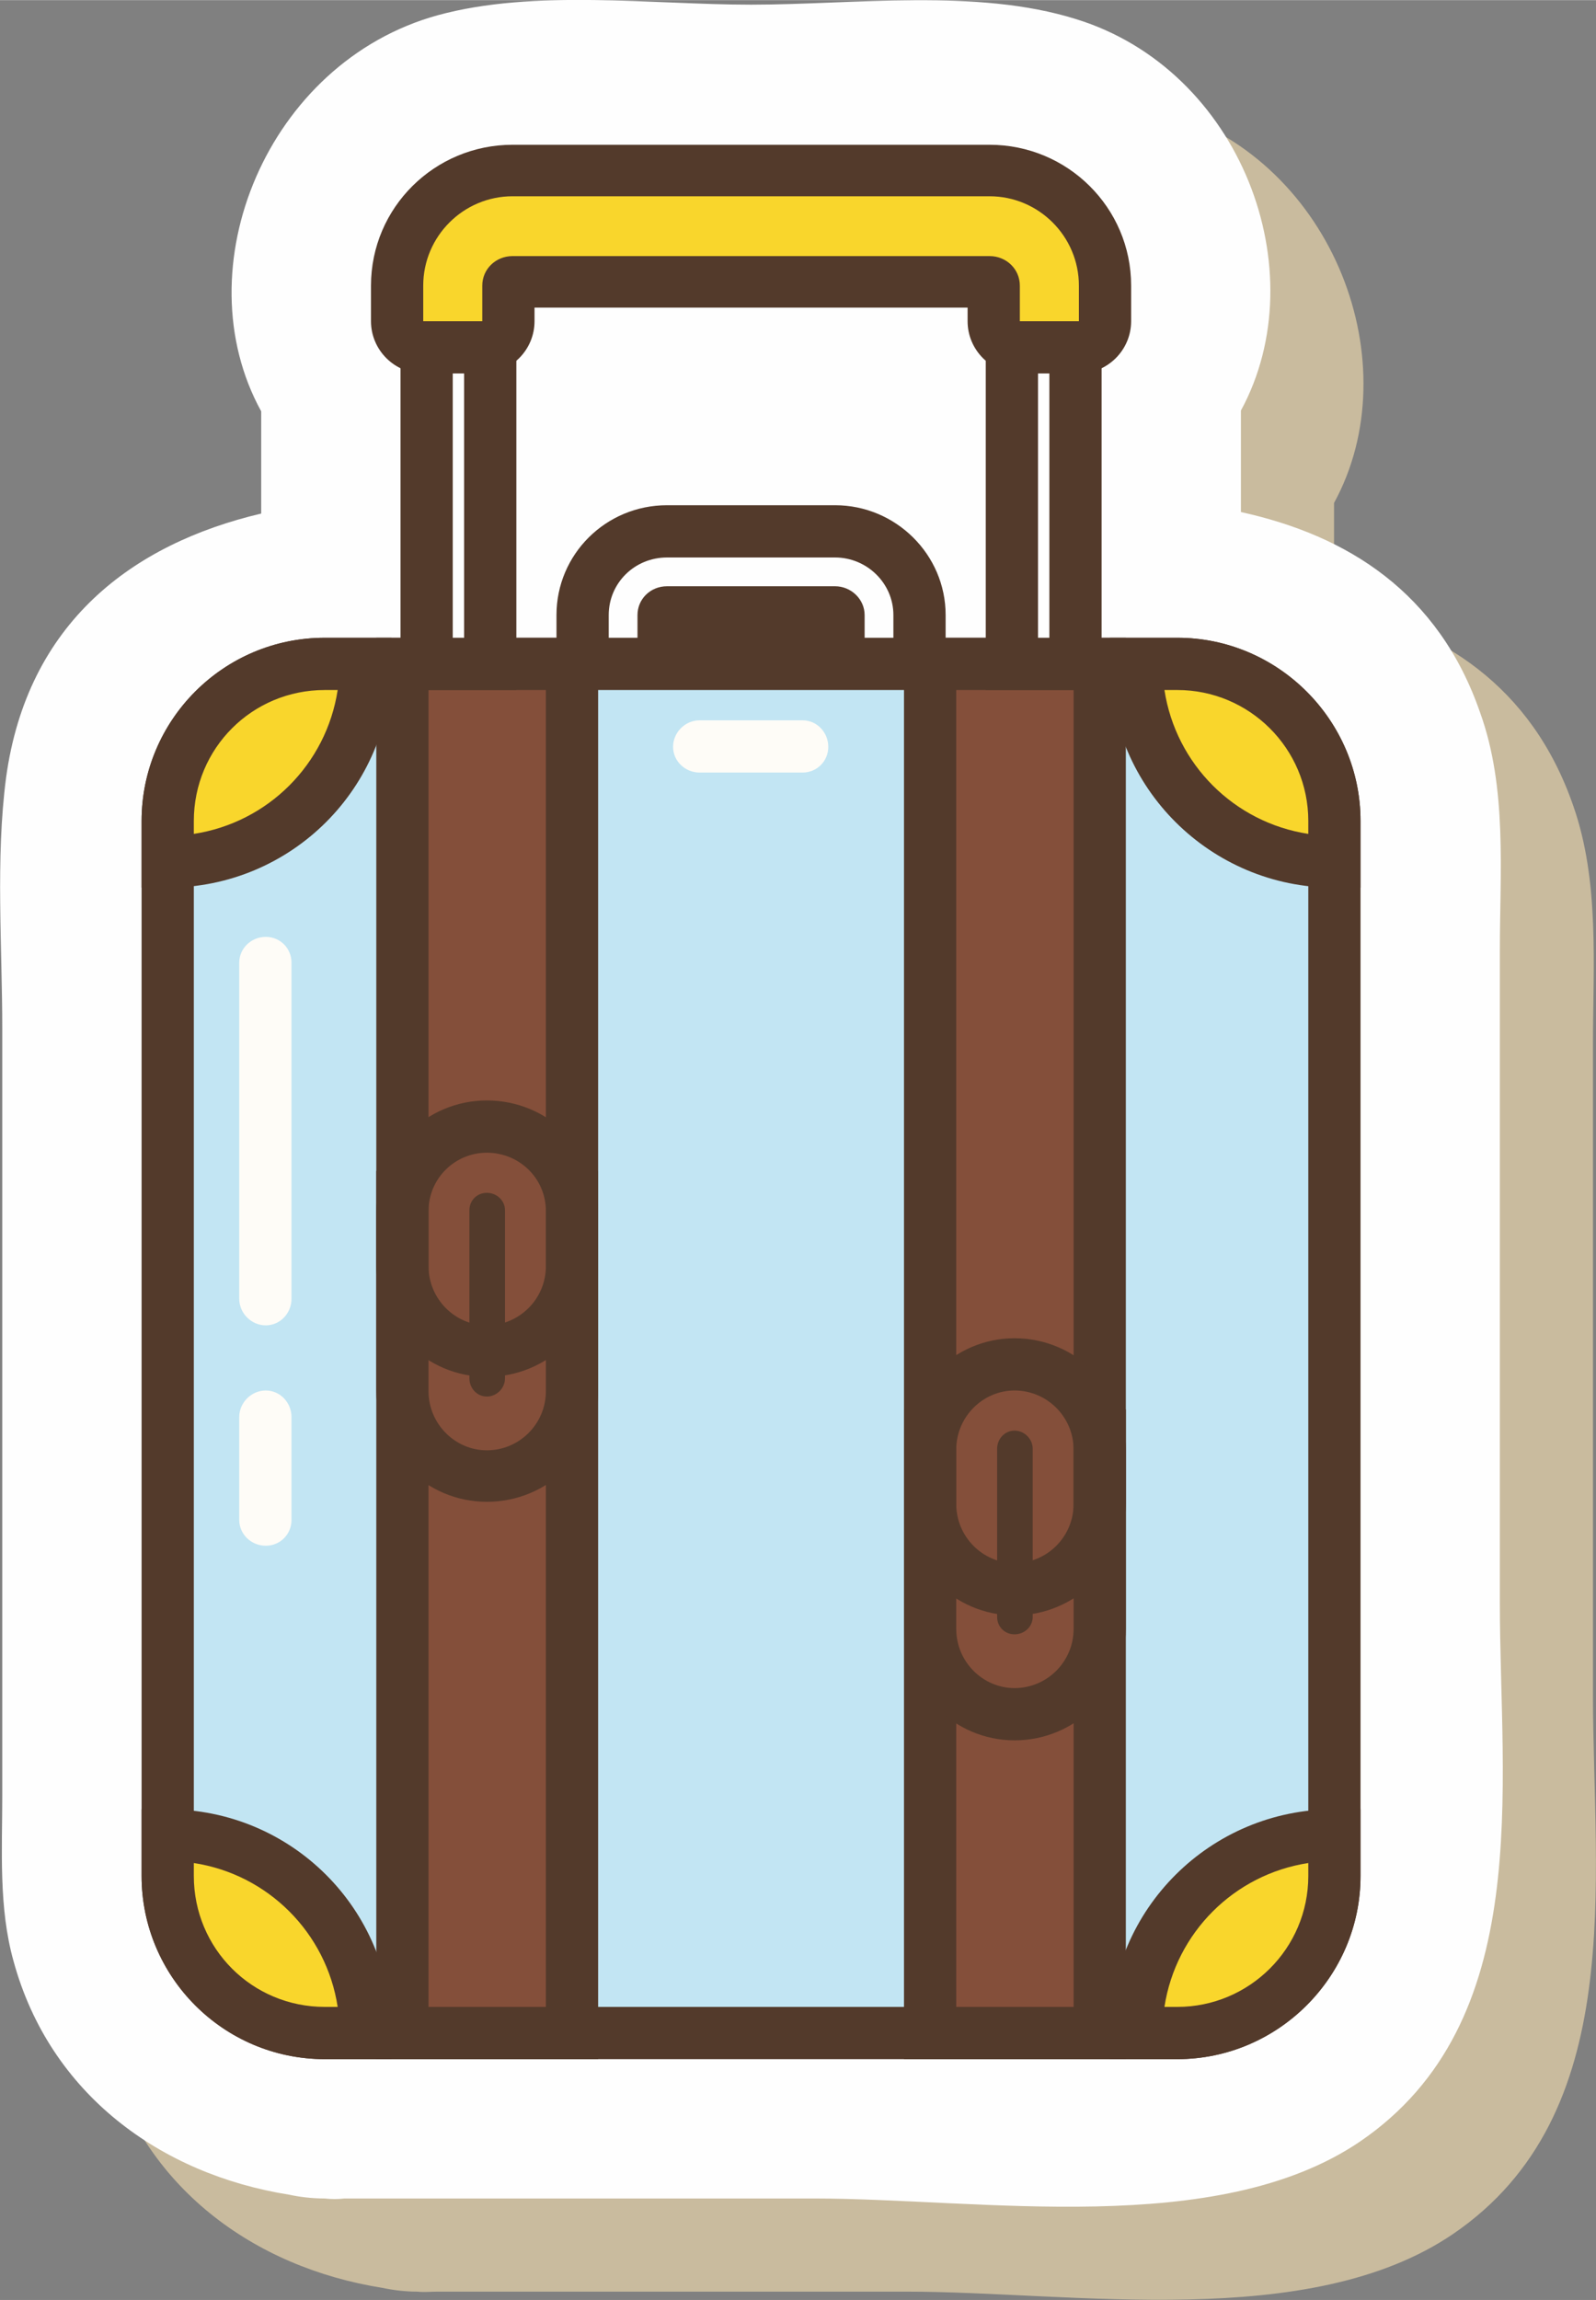 <?xml version="1.0" encoding="UTF-8"?>
<!DOCTYPE svg PUBLIC "-//W3C//DTD SVG 1.1//EN" "http://www.w3.org/Graphics/SVG/1.1/DTD/svg11.dtd">
<!-- Creator: CorelDRAW X7 -->
<svg xmlns="http://www.w3.org/2000/svg" xml:space="preserve" width="2173px" height="3131px" version="1.1" shape-rendering="geometricPrecision" text-rendering="geometricPrecision" image-rendering="optimizeQuality" fill-rule="evenodd" clip-rule="evenodd"
viewBox="0 0 2108 3037"
 xmlns:xlink="http://www.w3.org/1999/xlink">
 <rect x="0" y="0" width="2108" height="3037" fill="#808080" stroke="none"/>
 <g id="Слой_x0020_1">
  <g id="_987711040">
   <path fill="#C9BB9E" fill-rule="nonzero" d="M126 2493c0,73 -5,149 15,220 48,175 194,281 364,308 14,3 30,5 46,5 10,1 18,0 27,0 206,0 413,0 619,0 221,0 532,53 722,-76 232,-158 185,-466 185,-712 0,-286 0,-573 0,-859 0,-105 9,-215 -26,-315 -55,-159 -175,-234 -316,-265 0,-45 0,-90 0,-135 100,-183 0,-449 -218,-517 -131,-40 -294,-18 -429,-18 -131,0 -286,-21 -414,14 -225,62 -337,334 -233,522 0,46 0,91 0,136 -170,40 -309,144 -337,348 -14,108 -5,224 -5,332 0,337 0,674 0,1012z"/>
   <path fill="#FEFEFE" fill-rule="nonzero" d="M3 2370c0,73 -5,149 15,220 48,175 194,281 364,308 14,3 30,5 47,5 9,1 17,1 26,0 206,0 413,0 620,0 220,0 532,53 721,-75 232,-158 185,-467 185,-712 0,-287 0,-574 0,-860 0,-105 10,-215 -26,-315 -55,-159 -175,-234 -316,-265 0,-45 0,-90 0,-134 100,-184 0,-450 -218,-517 -131,-41 -294,-19 -429,-19 -131,0 -286,-21 -414,14 -225,62 -337,334 -233,523 0,45 0,90 0,135 -170,40 -309,144 -337,349 -14,107 -5,223 -5,331 0,337 0,674 0,1012z"/>
   <path fill="#FEFEFE" fill-rule="nonzero" d="M1214 917l-107 0 0 -105c0,-2 -2,-3 -4,-3l-222 0c-3,0 -4,1 -4,3l0 105 -107 0 0 -105c0,-61 49,-110 111,-110l222 0c61,0 111,49 111,110l0 105z"/>
   <path fill="#533A2B" fill-rule="nonzero" d="M1142 883l38 0 0 -71c0,-42 -35,-76 -77,-76l-222 0c-43,0 -77,34 -77,76l0 71 38 0 0 -71c0,-21 17,-38 39,-38l222 0c21,0 39,17 39,38l0 71zm107 68l-176 0 0 -108 -162 0 0 108 -176 0 0 -139c0,-80 65,-145 146,-145l222 0c80,0 146,65 146,145l0 139z"/>
   <path fill="#C2E5F3" fill-rule="nonzero" d="M1555 2684l-1126 0c-115,0 -208,-92 -208,-207l0 -1393c0,-115 93,-207 208,-207l1126 0c115,0 207,92 207,207l0 1393c0,115 -92,207 -207,207z"/>
   <path fill="#533A2B" fill-rule="nonzero" d="M429 911c-96,0 -173,77 -173,173l0 1393c0,96 77,173 173,173l1126 0c95,0 173,-77 173,-173l0 -1393c0,-96 -78,-173 -173,-173l-1126 0zm1126 1808l-1126 0c-134,0 -242,-109 -242,-242l0 -1393c0,-133 108,-242 242,-242l1126 0c133,0 242,109 242,242l0 1393c0,133 -109,242 -242,242z"/>
   <path fill="#F9D62C" fill-rule="nonzero" d="M483 877l-54 0c-115,0 -208,92 -208,207l0 54c145,0 262,-117 262,-261z"/>
   <path fill="#533A2B" fill-rule="nonzero" d="M429 911c-96,0 -173,77 -173,173l0 17c98,-15 175,-92 190,-190l-17 0zm-208 261l-34 0 0 -88c0,-133 108,-242 242,-242l88 0 0 35c0,163 -132,295 -296,295z"/>
   <path fill="#F9D62C" fill-rule="nonzero" d="M1762 1138l0 -54c0,-115 -92,-207 -207,-207l-54 0c0,144 117,261 261,261z"/>
   <path fill="#533A2B" fill-rule="nonzero" d="M1538 911c15,98 92,175 190,190l0 -17c0,-96 -78,-173 -173,-173l-17 0zm259 261l-35 0c-163,0 -296,-132 -296,-295l0 -35 89 0c133,0 242,109 242,242l0 88z"/>
   <path fill="#F9D62C" fill-rule="nonzero" d="M221 2423l0 54c0,115 93,207 208,207l54 0c0,-144 -117,-261 -262,-261z"/>
   <path fill="#533A2B" fill-rule="nonzero" d="M256 2460l0 17c0,96 77,173 173,173l17 0c-15,-98 -92,-175 -190,-190zm261 259l-88 0c-134,0 -242,-109 -242,-242l0 -88 34 0c164,0 296,132 296,295l0 35z"/>
   <path fill="#F9D62C" fill-rule="nonzero" d="M1762 2477l0 -54c-144,0 -261,117 -261,261l54 0c115,0 207,-92 207,-207z"/>
   <path fill="#533A2B" fill-rule="nonzero" d="M1538 2650l17 0c95,0 173,-77 173,-173l0 -17c-98,15 -175,92 -190,190zm17 69l-89 0 0 -35c0,-163 133,-295 296,-295l35 0 0 88c0,133 -109,242 -242,242z"/>
   <polygon fill="#844F3A" fill-rule="nonzero" points="531,2684 755,2684 755,1581 531,1581 "/>
   <path fill="#533A2B" fill-rule="nonzero" d="M566 2650l155 0 0 -1035 -155 0 0 1035zm224 69l-293 0 0 -1173 293 0 0 1173z"/>
   <path fill="#844F3A" fill-rule="nonzero" d="M643 1949l0 0c-62,0 -112,-50 -112,-112l0 -960 224 0 0 960c0,62 -50,112 -112,112z"/>
   <path fill="#533A2B" fill-rule="nonzero" d="M566 911l0 926c0,43 35,78 77,78 43,0 78,-35 78,-78l0 -926 -155 0zm77 1072c-80,0 -146,-65 -146,-146l0 -995 293 0 0 995c0,81 -66,146 -147,146z"/>
   <path fill="#533A2B" fill-rule="nonzero" d="M643 1522c-42,0 -77,34 -77,77l0 73c0,43 35,78 77,78 43,0 78,-35 78,-78l0 -73c0,-43 -35,-77 -78,-77zm0 296c-80,0 -146,-65 -146,-146l0 -73c0,-81 66,-146 146,-146 81,0 147,65 147,146l0 73c0,81 -66,146 -147,146z"/>
   <path fill="#533A2B" fill-rule="nonzero" d="M643 1844l0 0c-13,0 -23,-11 -23,-24l0 -222c0,-13 10,-23 23,-23l0 0c13,0 24,10 24,23l0 222c0,13 -11,24 -24,24z"/>
   <polygon fill="#844F3A" fill-rule="nonzero" points="1228,2684 1452,2684 1452,1895 1228,1895 "/>
   <path fill="#533A2B" fill-rule="nonzero" d="M1263 2650l155 0 0 -720 -155 0 0 720zm224 69l-293 0 0 -858 293 0 0 858z"/>
   <path fill="#844F3A" fill-rule="nonzero" d="M1340 2264l0 0c-61,0 -112,-51 -112,-113l0 -1274 224 0 0 1274c0,62 -50,113 -112,113z"/>
   <path fill="#533A2B" fill-rule="nonzero" d="M1263 911l0 1240c0,43 35,78 77,78 43,0 78,-35 78,-78l0 -1240 -155 0zm77 1387c-80,0 -146,-66 -146,-147l0 -1309 293 0 0 1309c0,81 -66,147 -147,147z"/>
   <path fill="#533A2B" fill-rule="nonzero" d="M1340 1836c-42,0 -77,35 -77,78l0 72c0,43 35,78 77,78 43,0 78,-35 78,-78l0 -72c0,-43 -35,-78 -78,-78zm0 297c-80,0 -146,-66 -146,-147l0 -72c0,-81 66,-147 146,-147 81,0 147,66 147,147l0 72c0,81 -66,147 -147,147z"/>
   <path fill="#533A2B" fill-rule="nonzero" d="M1340 2158l0 0c-13,0 -23,-10 -23,-23l0 -222c0,-13 10,-24 23,-24l0 0c13,0 24,11 24,24l0 222c0,13 -11,23 -24,23z"/>
   <polygon fill="#FEFEFE" fill-rule="nonzero" points="564,877 648,877 648,396 564,396 "/>
   <path fill="#533A2B" fill-rule="nonzero" d="M598 842l15 0 0 -412 -15 0 0 412zm84 69l-153 0 0 -550 153 0 0 550z"/>
   <polygon fill="#FEFEFE" fill-rule="nonzero" points="1336,877 1420,877 1420,396 1336,396 "/>
   <path fill="#533A2B" fill-rule="nonzero" d="M1371 842l15 0 0 -412 -15 0 0 412zm84 69l-153 0 0 -550 153 0 0 550z"/>
   <path fill="#F9D62C" fill-rule="nonzero" d="M1425 458l-78 0c-19,0 -34,-15 -34,-34l0 -47c0,-3 -3,-5 -6,-5l-630 0c-3,0 -6,2 -6,5l0 47c0,19 -15,34 -34,34l-78 0c-19,0 -35,-15 -35,-34l0 -47c0,-84 68,-152 153,-152l630 0c84,0 153,68 153,152l0 47c0,19 -16,34 -35,34z"/>
   <path fill="#533A2B" fill-rule="nonzero" d="M677 338l630 0c22,0 40,17 40,39l0 47 78 0 0 -47c0,-65 -53,-118 -118,-118l-630 0c-65,0 -118,53 -118,118l0 47 78 0 0 -47c0,-22 18,-39 40,-39zm748 155l-78 0c-38,0 -69,-31 -69,-69l0 -18 -572 0 0 18c0,38 -31,69 -69,69l-78 0c-38,0 -69,-31 -69,-69l0 -47c0,-103 84,-186 187,-186l630 0c103,0 187,83 187,186l0 47c0,38 -31,69 -69,69z"/>
   <path fill="#FEFCF7" fill-rule="nonzero" d="M351 1750l0 0c-19,0 -35,-16 -35,-35l0 -444c0,-19 16,-34 35,-34l0 0c19,0 34,15 34,34l0 444c0,19 -15,35 -34,35z"/>
   <path fill="#FEFCF7" fill-rule="nonzero" d="M351 2041l0 0c-19,0 -35,-15 -35,-34l0 -136c0,-19 16,-35 35,-35l0 0c19,0 34,16 34,35l0 136c0,19 -15,34 -34,34z"/>
   <path fill="#FEFCF7" fill-rule="nonzero" d="M889 986l0 0c0,-19 16,-35 35,-35l136 0c19,0 34,16 34,35l0 0c0,19 -15,34 -34,34l-136 0c-19,0 -35,-15 -35,-34z"/>
  </g>
 </g>
</svg>
